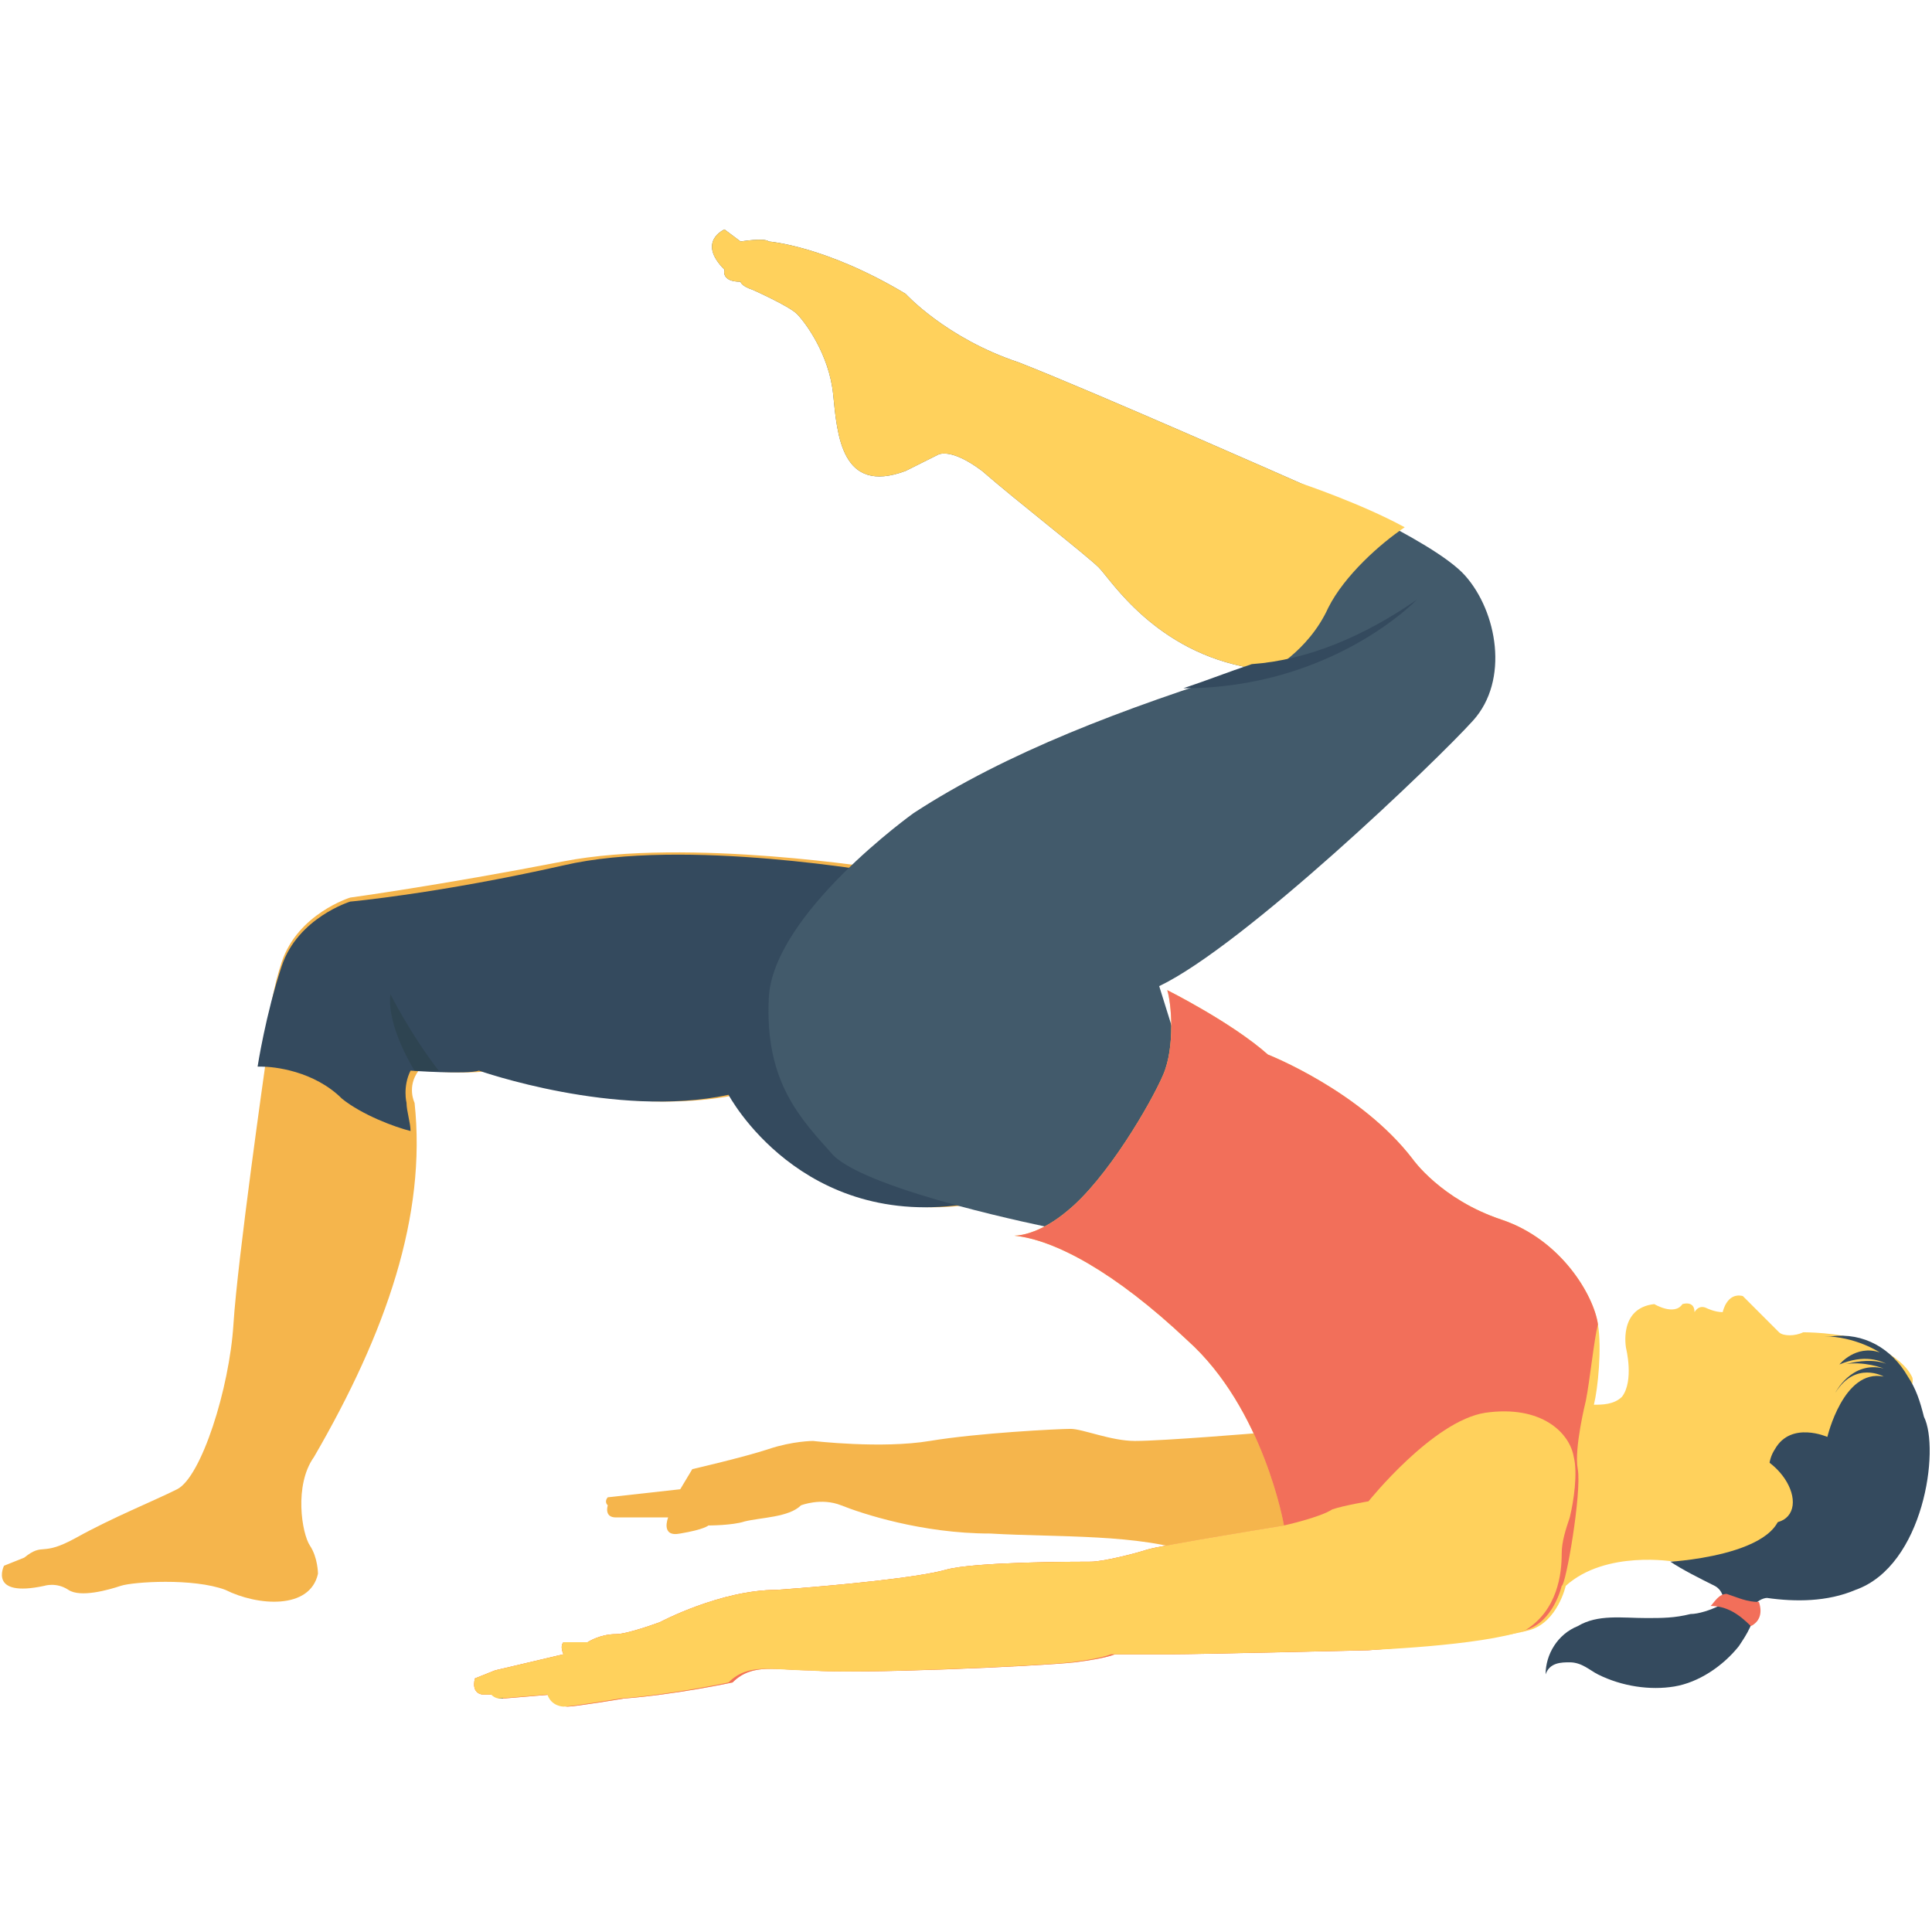 <?xml version="1.0" encoding="utf-8"?>
<!-- Generator: Adobe Illustrator 18.0.0, SVG Export Plug-In . SVG Version: 6.00 Build 0)  -->
<!DOCTYPE svg PUBLIC "-//W3C//DTD SVG 1.1//EN" "http://www.w3.org/Graphics/SVG/1.1/DTD/svg11.dtd">
<svg version="1.1" id="Layer_1" xmlns="http://www.w3.org/2000/svg" xmlns:xlink="http://www.w3.org/1999/xlink" x="0px" y="0px"
	 viewBox="0 0 48 48" enable-background="new 0 0 48 48" xml:space="preserve">
<g>
	<g>
		<g>
			<g>
				<g>
					<path fill="#F5B54C" d="M0.1,38.9c0,0-0.4,0.8,1,0.5c0,0,0.3-0.1,0.6,0.1s1,0,1.3-0.1s1.8-0.2,2.6,0.1c0.8,0.4,2.1,0.5,2.3-0.4
						c0,0,0-0.4-0.2-0.7c-0.2-0.3-0.4-1.5,0.1-2.2c1.8-3.1,2.8-6,2.5-8.8c0,0-0.2-0.4,0.1-0.8c0,0,1.4,0.1,1.7,0
						c0,0,3.3,1.2,6.2,0.6c0,0,1.8,3.4,6,2.7c0,0,2.5,0.4,3.5,0.9l2-4.9L22,21.6c0,0-4.9-0.8-8-0.2s-5.3,0.9-5.3,0.9
						S7.4,22.7,7,23.9c-0.4,1.2-0.4,2.5-0.4,2.5s-0.7,4.9-0.8,6.5c-0.1,1.6-0.8,3.8-1.4,4.1c-0.6,0.3-1.6,0.7-2.5,1.2
						c-0.9,0.5-0.8,0.1-1.3,0.5L0.1,38.9z"/>
				</g>
			</g>
		</g>
	</g>
	<g>
		<g>
			<g>
				<g>
					<path fill="#344A5E" d="M29.6,25.9l-2,4.9c-0.9-0.4-3.5-0.9-3.5-0.9c-4.2,0.7-6-2.7-6-2.7c-2.8,0.6-6.2-0.6-6.2-0.6
						c-0.3,0.1-1.7,0-1.7,0c-0.2,0.4-0.1,0.8-0.1,0.8c0,0.2,0.1,0.5,0.1,0.7C9.8,28,9,27.7,8.5,27.3c-0.7-0.7-1.7-0.8-2-0.8
						c0,0-0.1,0-0.1,0s0.2-1.3,0.6-2.5c0.4-1.2,1.7-1.6,1.7-1.6s2.2-0.2,5.3-0.9c3-0.7,8,0.2,8,0.2L29.6,25.9z"/>
				</g>
			</g>
		</g>
	</g>
	<g>
		<g>
			<g>
				<g>
					<path fill="#425A6B" d="M31.1,16.6c-2.4-0.4-3.5-2.2-3.8-2.5c-0.3-0.3-2.1-1.7-2.9-2.4c-0.8-0.6-1.1-0.4-1.1-0.4l-0.8,0.4
						c-1.6,0.6-1.7-0.9-1.8-1.9c-0.1-1-0.7-1.8-0.9-2c-0.2-0.2-1.1-0.6-1.1-0.6c-0.3-0.1-0.3-0.2-0.3-0.2c-0.5,0-0.4-0.3-0.4-0.3
						c-0.7-0.7,0-1,0-1l0.4,0.3c0,0,0.6-0.1,0.7,0c0,0,1.4,0.1,3.4,1.3c0,0,1,1.1,2.8,1.7c1.8,0.7,7,3,7,3s3.3,1.4,4.1,2.3
						c0.8,0.9,1.1,2.6,0.2,3.6c-0.9,1-5.7,5.6-7.8,6.6l1,3.2l-3.7,2.8c0,0-4.5-0.9-5.4-1.8c-0.8-0.9-1.7-1.8-1.6-3.9
						c0.1-2.1,3.6-4.6,3.6-4.6C25,18.7,27.9,17.6,31.1,16.6z"/>
				</g>
			</g>
		</g>
	</g>
	<g>
		<g>
			<g>
				<g>
					<path fill="#F5B54C" d="M16.6,37.7c0,0-0.2,0.5,0.3,0.4c0.6-0.1,0.7-0.2,0.7-0.2s0.6,0,0.9-0.1c0.4-0.1,1.1-0.1,1.4-0.4
						c0,0,0.5-0.2,1,0c0.5,0.2,2,0.7,3.7,0.7c1.7,0.1,3.7,0,5.1,0.5c1.4,0.5,3.7-0.3,3.7-0.3l-2.1-2.7c0,0-2.4,0.2-3.1,0.2
						c-0.6,0-1.3-0.3-1.6-0.3c-0.3,0-2.3,0.1-3.5,0.3s-2.9,0-2.9,0s-0.5,0-1.1,0.2c-0.6,0.2-1.9,0.5-1.9,0.5L16.9,37l-1.8,0.2
						c0,0-0.1,0.1,0,0.2c0,0-0.1,0.3,0.2,0.3L16.6,37.7z"/>
				</g>
			</g>
		</g>
	</g>
	<g>
		<g>
			<g>
				<g>
					<g>
						<path fill="#FFD15C" d="M42.6,39l-1-0.2c0,0-1.7-0.3-2.7,0.6c0,0-0.2,0.9-0.9,1.1C36.9,40.8,34,41,34,41s-4.2,0.1-4.9,0.1
							c-0.7,0-1.4,0-1.4,0s-0.2,0.1-1,0.2c-0.9,0.1-5.5,0.3-6.5,0.2c-0.9,0-1.5-0.2-2,0.3c0,0-1.4,0.3-2.7,0.4c0,0-1.2,0.2-1.4,0.2
							c0,0-0.3,0-0.4-0.3l-1.2,0.1c0,0-0.1,0-0.2-0.1h0.1L12.3,42c0,0.1,0,0.1,0.1,0.1H12c0,0-0.3,0-0.2-0.4l0.5-0.2l1.7-0.4
							c0,0-0.1-0.2,0-0.3h0.6c0,0,0.3-0.2,0.7-0.2c0.3,0,1.1-0.3,1.1-0.3s1.5-0.8,2.9-0.8c1.4-0.1,3.5-0.3,4.2-0.5
							c0.7-0.2,3.3-0.2,3.6-0.2c0.3,0,1.1-0.2,1.4-0.3c0.3-0.1,3.4-0.6,3.4-0.6s-0.5-2.9-2.4-4.6c-1.8-1.7-3.3-2.5-4.3-2.6
							c0.2,0,0.7-0.1,1.3-0.6c1-0.8,2.1-2.7,2.4-3.4c0.3-0.7,0.2-1.8,0.1-2.1c0,0,1.6,0.8,2.5,1.6c0,0,2.3,0.9,3.6,2.6
							c0,0,0.7,1,2.2,1.5c1.5,0.5,2.3,1.9,2.4,2.6c0.1,0.6,0,1.6-0.1,2c0.2,0,0.5,0,0.7-0.2c0.3-0.4,0.1-1.2,0.1-1.2s-0.2-1,0.7-1.1
							c0,0,0.5,0.3,0.7,0c0,0,0.3-0.1,0.3,0.2c0,0,0.1-0.2,0.3-0.1c0,0,0.2,0.1,0.4,0.1c0,0,0.1-0.5,0.5-0.4c0,0,0.8,0.8,0.9,0.9
							c0.1,0.1,0.4,0.1,0.6,0c0,0,0.9,0,1.4,0.2c0,0,1,0.3,1.3,0.9C47.8,34.7,44.8,39.1,42.6,39z"/>
					</g>
				</g>
			</g>
		</g>
		<g>
			<g>
				<g>
					<path fill="#344A5E" d="M12.5,42.2h-0.1l0,0c0,0-0.1-0.1-0.1-0.2l0-0.1L12.5,42.2z M12.4,42.1L12.4,42.1L12.4,42.1
						C12.3,42.1,12.3,42.1,12.4,42.1z"/>
				</g>
			</g>
		</g>
	</g>
	<g>
		<g>
			<g>
				<g>
					<g>
						<path fill="#F26F5A" d="M39.4,34.8c0,0-0.3,1.2-0.2,1.7c0.1,0.6-0.3,2.9-0.4,2.9c0,0-0.2,0.9-0.9,1.1C36.9,40.8,34,41,34,41
							s-4.2,0.1-4.9,0.1c-0.7,0-1.4,0-1.4,0s-0.2,0.1-1,0.2c-0.9,0.1-5.5,0.3-6.5,0.2c-0.9,0-1.5-0.2-2,0.3c0,0-1.4,0.3-2.7,0.4
							c0,0-1.2,0.2-1.4,0.2c0,0-0.3,0-0.4-0.3l-1.2,0.1c0,0-0.1,0-0.2-0.1h0.1L12.3,42c0,0.1,0,0.1,0.1,0.1H12c0,0-0.3,0-0.2-0.4
							l0.5-0.2l1.7-0.4c0,0-0.1-0.2,0-0.3h0.6c0,0,0.3-0.2,0.7-0.2c0.3,0,1.1-0.3,1.1-0.3s1.5-0.8,2.9-0.8c1.4-0.1,3.5-0.3,4.2-0.5
							c0.7-0.2,3.3-0.2,3.6-0.2c0.3,0,1.1-0.2,1.4-0.3c0.3-0.1,3.4-0.6,3.4-0.6s-0.5-2.9-2.4-4.6c-1.8-1.7-3.3-2.5-4.3-2.6
							c0.2,0,0.7-0.1,1.3-0.6c1-0.8,2.1-2.7,2.4-3.4c0.3-0.7,0.2-1.8,0.1-2.1c0,0,1.6,0.8,2.5,1.6c0,0,2.3,0.9,3.6,2.6
							c0,0,0.7,1,2.2,1.5c1.5,0.5,2.3,1.9,2.4,2.6C39.6,33.3,39.5,34.3,39.4,34.8z"/>
					</g>
				</g>
			</g>
		</g>
		<g>
			<g>
				<g>
					<path fill="#344A5E" d="M12.5,42.2h-0.1l0,0c0,0-0.1-0.1-0.1-0.2l0-0.1L12.5,42.2z M12.4,42.1L12.4,42.1L12.4,42.1
						C12.3,42.1,12.3,42.1,12.4,42.1z"/>
				</g>
			</g>
		</g>
	</g>
	<g>
		<g>
			<g>
				<path fill="#344A5E" d="M12.5,42.2h-0.1l0,0c0,0-0.1-0.1-0.1-0.2l0-0.1L12.5,42.2z M12.4,42.1L12.4,42.1L12.4,42.1
					C12.3,42.1,12.3,42.1,12.4,42.1z"/>
			</g>
		</g>
	</g>
	<g>
		<g>
			<g>
				<g>
					<path fill="#FFD15C" d="M12.4,42.1L12.4,42.1c-0.1,0-0.1-0.1-0.1-0.1L12.4,42.1z"/>
				</g>
			</g>
		</g>
	</g>
	<g>
		<g>
			<g>
				<g>
					<path fill="#FFD15C" d="M38.8,38.6c0,0.5-0.1,1.4-0.9,1.9c-1.1,0.4-4,0.5-4,0.5s-4.2,0.1-4.9,0.1c-0.7,0-1.4,0-1.4,0
						s-0.2,0.1-1,0.2c-0.9,0.1-5.5,0.3-6.5,0.2c-0.9,0-1.5-0.2-2,0.3c0,0-1.4,0.3-2.7,0.4c0,0-1.2,0.2-1.4,0.2c0,0-0.3,0-0.4-0.3
						l-1.2,0.1c0,0-0.1,0-0.2-0.1h0.1L12.3,42c0,0.1,0,0.1,0.1,0.1H12c0,0-0.3,0-0.2-0.4l0.5-0.2l1.7-0.4c0,0-0.1-0.2,0-0.3h0.6
						c0,0,0.3-0.2,0.7-0.2c0.3,0,1.1-0.3,1.1-0.3s1.5-0.8,2.9-0.8c1.4-0.1,3.5-0.3,4.2-0.5c0.7-0.2,3.3-0.2,3.6-0.2
						c0.3,0,1.1-0.2,1.4-0.3c0.3-0.1,3.4-0.6,3.4-0.6s0.9-0.2,1.2-0.4c0.3-0.1,0.9-0.2,0.9-0.2s1.6-2,2.9-2.2
						c1.4-0.2,2.1,0.5,2.2,1.1c0.1,0.4,0,1.1-0.1,1.5C38.9,38,38.8,38.3,38.8,38.6z"/>
				</g>
			</g>
		</g>
	</g>
	<g>
		<g>
			<g>
				<g>
					<path fill="#344A5E" d="M46.1,39.5c-0.7,0.3-1.5,0.3-2.2,0.2c-0.1,0-0.3,0.1-0.3,0.2c0,0.4-0.2,0.7-0.4,1c-0.4,0.5-1,0.9-1.6,1
						c-0.6,0.1-1.3,0-1.9-0.3c-0.2-0.1-0.4-0.3-0.7-0.3c-0.2,0-0.5,0-0.6,0.3c0-0.5,0.3-1,0.8-1.2c0.5-0.3,1.1-0.2,1.7-0.2
						c0.4,0,0.7,0,1.1-0.1c0.2,0,0.5-0.1,0.7-0.2l0,0c0.2-0.1,0.1-0.4-0.1-0.5c-0.4-0.2-0.8-0.4-1.1-0.6c0,0,3.5-0.2,2.6-1.8
						c-0.2-0.3-0.2-0.7,0-1c0.4-0.7,1.3-0.3,1.3-0.3s0.4-1.7,1.4-1.5c0,0-0.7-0.4-1.2,0.4c0,0,0.4-0.8,1.2-0.6c0,0-0.5-0.2-1-0.1
						c0.1,0,1.2-0.4,1.6,0.5c0,0-0.5-1-1.7-0.5c0,0,0.4-0.5,1-0.3c0,0-0.6-0.4-1.4-0.4c0,0,0.1,0,0.2,0c0.8-0.1,1.5,0.3,1.9,1
						c0.2,0.3,0.3,0.6,0.4,1C48.2,36,47.8,38.9,46.1,39.5z"/>
				</g>
			</g>
		</g>
	</g>
	<g>
		<g>
			<g>
				<g>
					<path fill="#F26F5A" d="M43.7,39.8c-0.3,0-0.5-0.1-0.8-0.2c-0.2,0-0.3,0.2-0.4,0.3c0.4,0,0.7,0.2,1,0.5
						C43.7,40.3,43.8,40.1,43.7,39.8z"/>
				</g>
			</g>
		</g>
	</g>
	<g>
		<g>
			<g>
				<g>
					<path fill="#FFD15C" d="M34.9,13.1c-0.6,0.4-1.5,1.2-1.9,2c-0.5,1.1-1.5,1.6-1.5,1.6s-0.1,0-0.7,0c0.1,0,0.2-0.1,0.3-0.1
						c-2.4-0.4-3.5-2.2-3.8-2.5c-0.3-0.3-2.1-1.7-2.9-2.4c-0.8-0.6-1.1-0.4-1.1-0.4l-0.8,0.4c-1.6,0.6-1.7-0.9-1.8-1.9
						c-0.1-1-0.7-1.8-0.9-2c-0.2-0.2-1.1-0.6-1.1-0.6c-0.3-0.1-0.3-0.2-0.3-0.2c-0.5,0-0.4-0.3-0.4-0.3c-0.7-0.7,0-1,0-1l0.4,0.3
						c0,0,0.6-0.1,0.7,0c0,0,1.4,0.1,3.4,1.3c0,0,1,1.1,2.8,1.7c1.8,0.7,7,3,7,3S33.8,12.5,34.9,13.1z"/>
				</g>
			</g>
		</g>
	</g>
	<g>
		<g>
			<g>
				<g>
					<path fill="#344A5E" d="M35.2,14.9c0,0-2.1,2.2-5.8,2.2c0.6-0.2,1.1-0.4,1.7-0.6C32.5,16.4,33.9,15.8,35.2,14.9z"/>
				</g>
			</g>
		</g>
	</g>
	<g>
		<g>
			<g>
				<g>
					
						<ellipse transform="matrix(0.753 0.657 -0.657 0.753 35.073 -19.564)" fill="#FFD15C" cx="43.6" cy="37" rx="1.1" ry="0.7"/>
				</g>
			</g>
		</g>
	</g>
	<g>
		<g>
			<g>
				<g>
					<path fill="#2E4451" d="M10.3,26.6c0,0-0.7-1.1-0.6-1.9c0,0,0.5,1,1.2,1.9L10.3,26.6z"/>
				</g>
			</g>
		</g>
	</g>
</g>
</svg>
